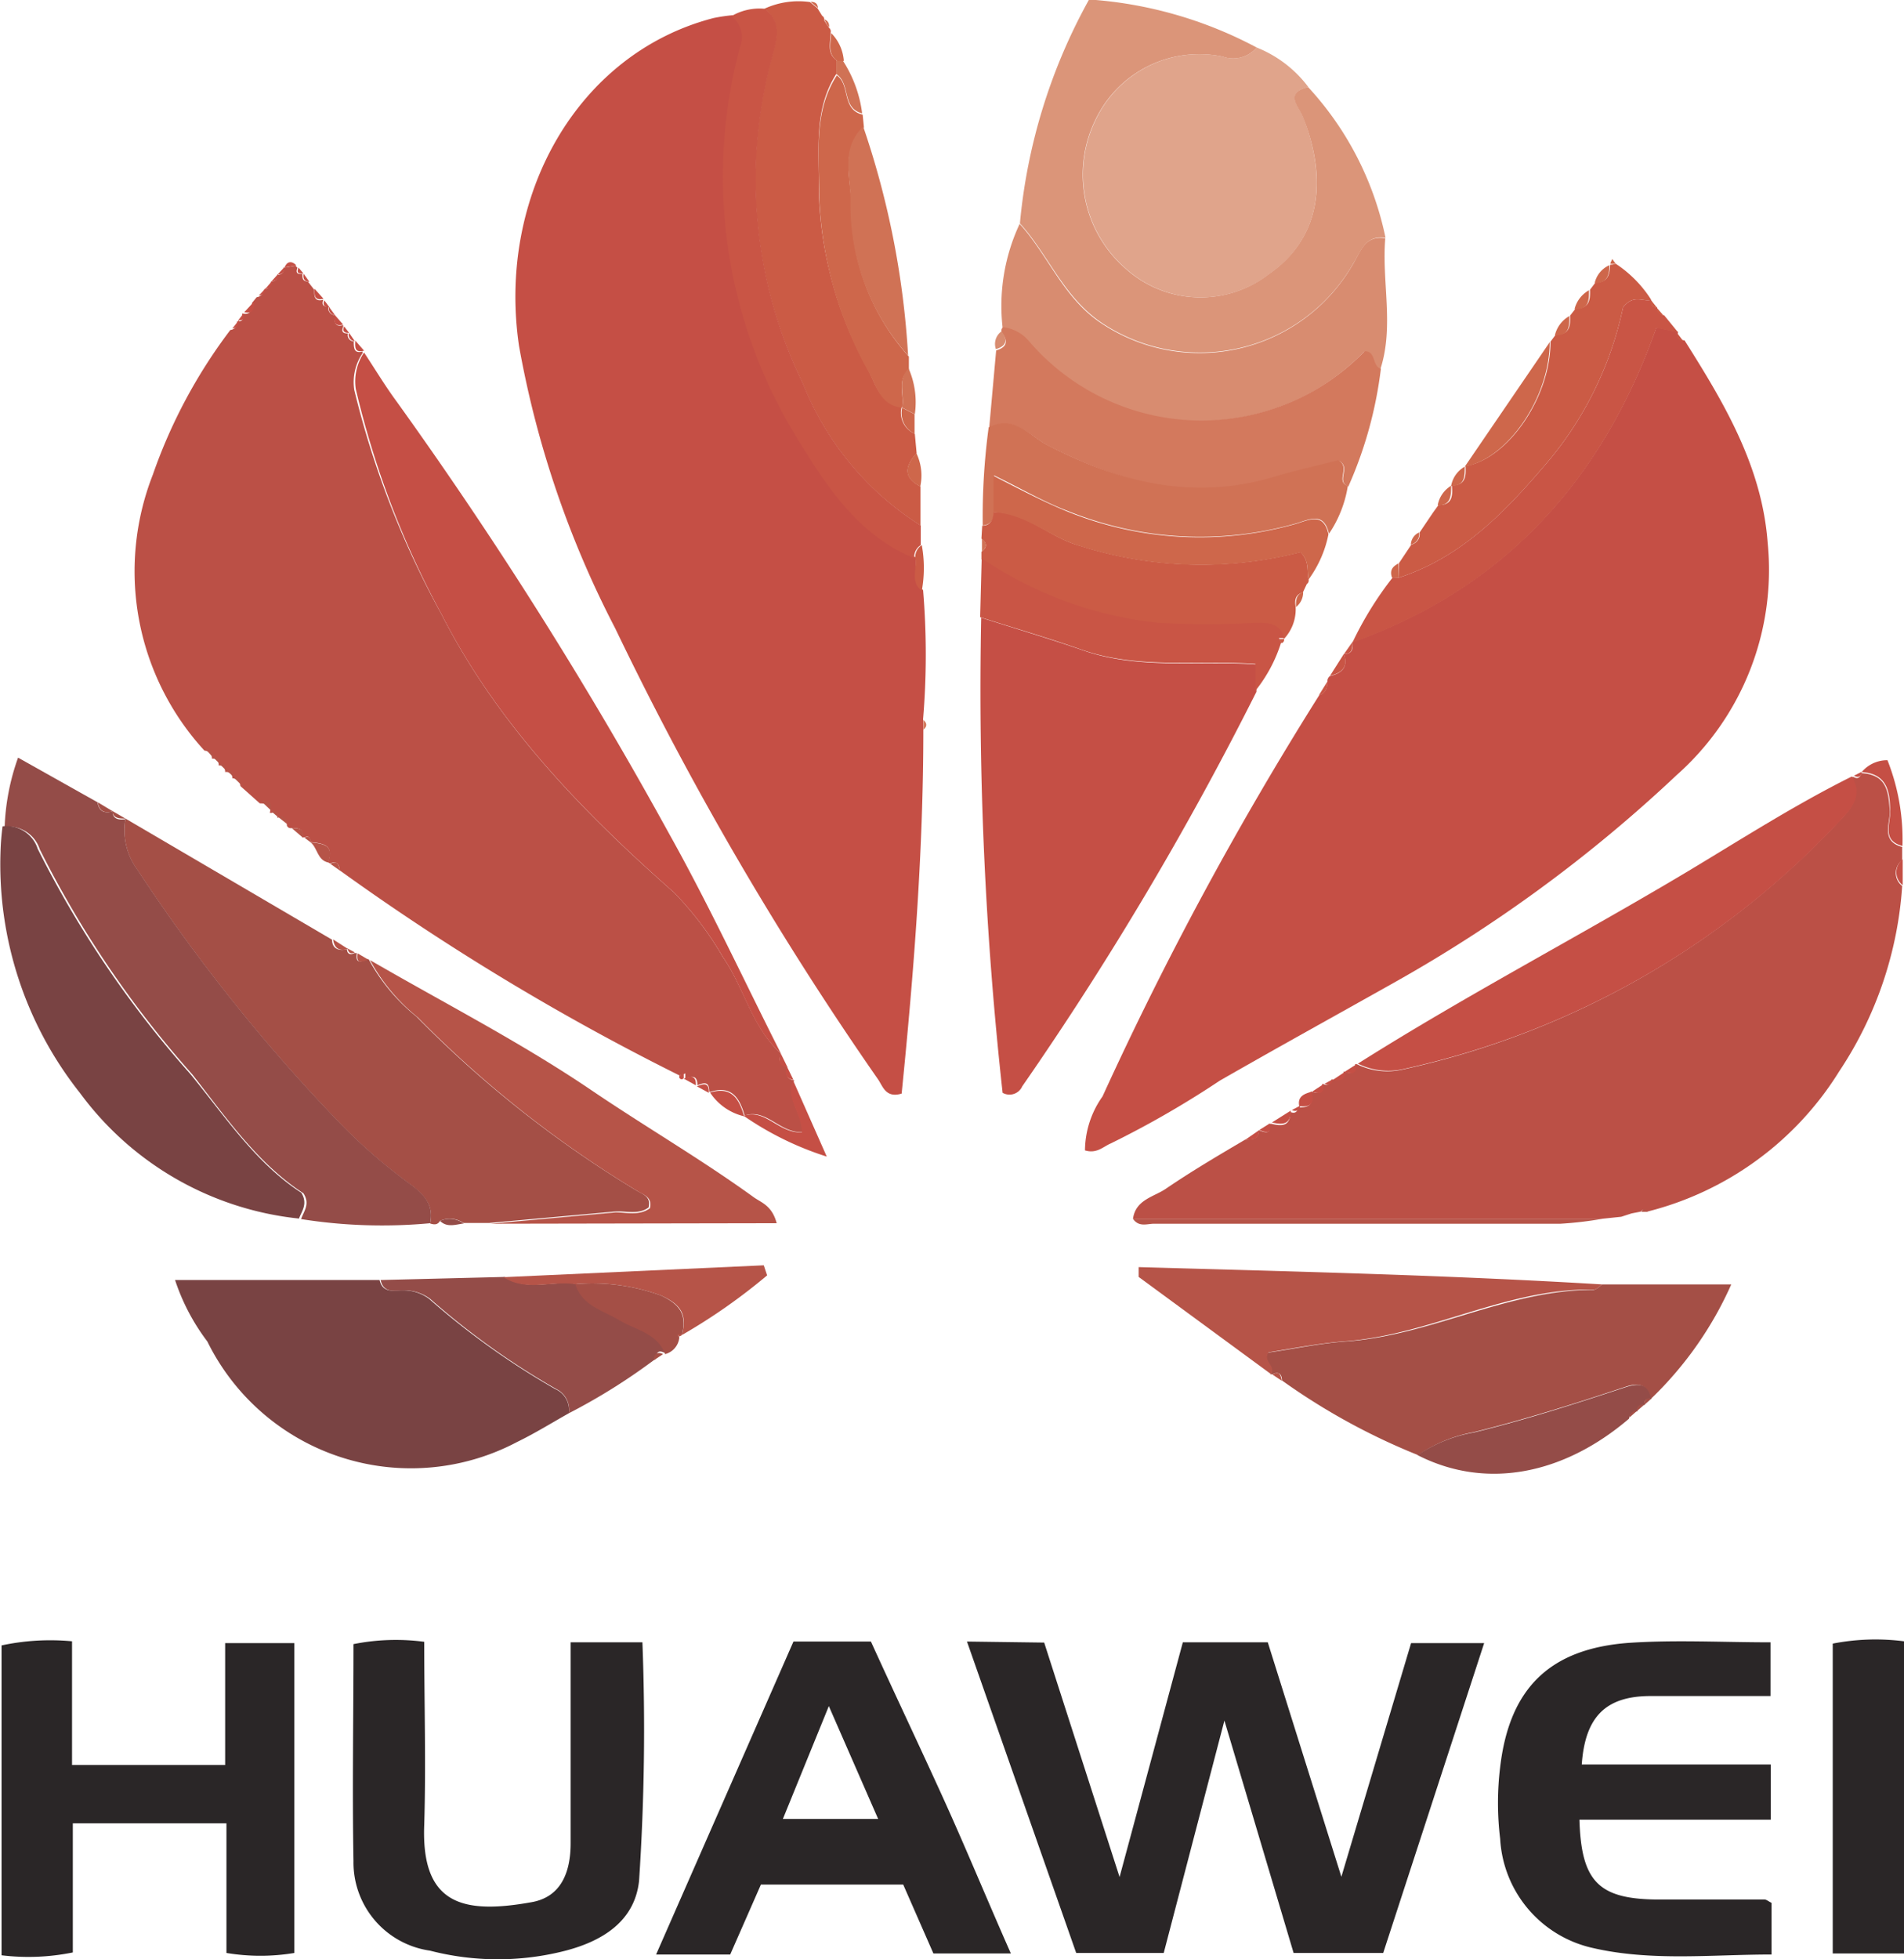 <svg id="Слой_1" data-name="Слой 1" xmlns="http://www.w3.org/2000/svg" viewBox="0 0 73.74 75.87"><defs><style>.cls-1{fill:#c54f45}.cls-2{fill:#bb5046}.cls-3{fill:#2a2627}.cls-4{fill:#a44f46}.cls-5{fill:#794343}.cls-6{fill:#e0a48b}.cls-7{fill:#944c48}.cls-8{fill:#db9579}.cls-9{fill:#cb5b45}.cls-10{fill:#d88c70}.cls-11{fill:#d3795d}.cls-12{fill:#b65448}.cls-13{fill:#d07255}.cls-14{fill:#c95545}.cls-15{fill:#ce674b}</style></defs><title>huawei</title><path class="cls-1" d="M273.66 48.19c0 4.72-.37 9.42-.84 14.09-.62.19-.73-.29-.92-.56a125.93 125.93 0 0 1-10.17-17.45A38.29 38.29 0 0 1 258 33.32c-.85-5.78 2.25-11.32 7.53-12.69a6.43 6.43 0 0 1 .74-.11 1 1 0 0 1 .34 1.19 19.31 19.31 0 0 0 2.12 15c1.16 1.9 2.39 3.87 4.63 4.8.07.43-.18.93.29 1.27a30 30 0 0 1 0 5zm15.65-1.87a.24.24 0 0 1 .1-.21c.46-.11.71-.34.54-.85v.06-.06c.34 0 .35-.22.33-.47 5.94-2.11 9.7-6.34 11.77-12.18l.84.17a.26.26 0 0 0 .25.33c1.53 2.42 3 4.88 3.22 7.84a10.62 10.62 0 0 1-3.53 9A55.58 55.58 0 0 1 291.86 58c-2.24 1.26-4.49 2.5-6.72 3.78a37.09 37.09 0 0 1-4.22 2.43c-.29.12-.54.41-1 .27a3.66 3.66 0 0 1 .68-2.09 132.25 132.25 0 0 1 8.4-15.55c.25-.07.3-.28.31-.52z" transform="translate(-237.9 -19.93)"/><path class="cls-2" d="M264.22 61.58a94.65 94.65 0 0 1-13.17-7.95c0-.21-.1-.38-.37-.26l-.08-.05c.26-.69-.22-.73-.68-.78h.1-.1c0-.18-.06-.25-.24-.18h-.08c.08-.37-.18-.36-.42-.36a.15.15 0 0 1-.17-.11c0-.21-.11-.37-.37-.29 0-.18 0-.26-.22-.19h-.07c.09-.35-.15-.36-.39-.37l-.75-.67a.31.31 0 0 0-.31-.3.23.23 0 0 0-.28-.24l.06-.07-.06.07c0-.18-.08-.27-.26-.26l.06-.07-.05.07c0-.18-.07-.27-.26-.26v-.06.07a.3.3 0 0 0-.29-.32 10.26 10.26 0 0 1-2-10.69 20.31 20.31 0 0 1 3-5.6.29.29 0 0 0 .26-.33c.19 0 .27-.07.2-.26v-.05c.36.08.36-.17.38-.41l.18-.22a.33.33 0 0 0 .29-.31.26.26 0 0 0 .26-.3c.19 0 .27-.1.25-.28l.06.07-.07-.05c.19 0 .28-.08.25-.27v.11-.11l.46-.08.08.08c-.08.2 0 .26.19.23h-.09.09c0 .19 0 .28.22.31l.24.31c0 .24 0 .48.35.39-.07.19 0 .27.2.27a.26.26 0 0 0 .23.32c0 .24 0 .49.34.39v.07c-.08.19 0 .26.19.25v.1-.11a.24.24 0 0 0 .22.32c0 .24 0 .49.34.39v.07a2 2 0 0 0-.32 1.42 35.14 35.14 0 0 0 3.38 8.69c2.17 4.26 5.46 7.65 9 10.77a12.57 12.57 0 0 1 1.9 2.51c.83 1.19 1.12 2.71 2.24 3.72v.06-.07c-.08.26-.08.48.26.53-.07.26-.07.47.26.53-.32.71.32 1.31.34 2-.9.06-1.41-.93-2.26-.64-.19-.66-.49-1.18-1.32-.92h-.05c0-.41-.2-.36-.46-.25 0-.4-.21-.36-.47-.26v-.2zm17.56 5.55c.1-.75.82-.85 1.28-1.17 1-.68 2-1.27 3.07-1.9.26 0 .53 0 .52-.36v.07-.07c.24.08.49.19.4-.25h.09c.4.1.74.1.73-.46.18.08.27 0 .32-.17.43 0 .6-.14.47-.56v.06-.12c.25.07.5.12.44-.29h.05c.18.08.27 0 .31-.17.26 0 .48 0 .48-.32h.07-.07c.25.08.49.13.44-.28h.07a2.64 2.64 0 0 0 1.81.2 32.7 32.7 0 0 0 17-9.75c.45-.49.69-.95.32-1.57h.11c.17.1.26 0 .3-.15 1 .06 1.05.73 1.1 1.5 0 .47-.34 1.14.48 1.36v.51a.63.63 0 0 0 0 1 14.71 14.71 0 0 1-2.44 7.18 12.26 12.26 0 0 1-7.43 5.43c-.1-.12-.18-.09-.25 0l-.36.07-.4.13-.76.08z" transform="translate(-237.9 -19.93)"/><path class="cls-3" d="M278.34 83.54l2.92 9.08 2.45-9.09H287l2.85 9.08 2.7-9.05h2.83l-3.91 12H288l-2.68-9-2.35 9h-3.39l-4.23-12.06z" transform="translate(-237.9 -19.93)"/><path class="cls-1" d="M286.56 46.72A126 126 0 0 1 277.49 62a.54.54 0 0 1-.76.25 142.36 142.36 0 0 1-.83-18.4c1.31.42 2.63.81 3.93 1.26 2.19.77 4.48.39 6.73.55z" transform="translate(-237.9 -19.93)"/><path class="cls-4" d="M254.94 67.21c-.09.16-.23.15-.38.1.14-.68-.19-1.06-.71-1.47a21.51 21.51 0 0 1-2.94-2.57 67.65 67.65 0 0 1-7.68-9.64 2.59 2.59 0 0 1-.47-2l8 4.69c0 .35.26.45.58.37 0 .17.12.24.28.15h.1c-.07.43.17.34.41.24h.05a7.31 7.31 0 0 0 1.85 2.22 43.3 43.3 0 0 0 8.53 6.74c.24.14.56.23.46.65-.41.3-.88.12-1.33.16l-4.84.44h-1a.93.93 0 0 0-.91-.08z" transform="translate(-237.9 -19.93)"/><path class="cls-3" d="M240.69 83.49v4.79h5.93v-4.72h2.68v12a8 8 0 0 1-2.63 0v-5.02h-5.95v5a8.6 8.6 0 0 1-2.76.11v-12a9 9 0 0 1 2.73-.16zm65.78.04v2.08h-4.64c-1.75 0-2.54.81-2.67 2.65h7.32v2.14h-7.41c.07 2.39.74 3.07 3 3.09h4.17c.07 0 .15.07.27.13v2c-2.31 0-4.65.27-6.91-.25a4.59 4.59 0 0 1-3.6-4.23 11.44 11.44 0 0 1 0-2.78c.36-3.06 1.93-4.59 5-4.81 1.8-.12 3.61-.02 5.47-.02zm-37.84-.03h3c.91 2 1.86 4 2.77 6s1.73 4 2.65 6.08h-3l-1.17-2.67h-5.51l-1.19 2.71h-2.87zm-.41 6.87h3.69L270 86zM260 83.53h2.78a88.25 88.25 0 0 1-.13 9.24c-.17 1.57-1.43 2.33-2.84 2.7a10.49 10.49 0 0 1-5.26 0 3.45 3.45 0 0 1-2.96-3.47c-.05-2.78 0-5.56 0-8.4a8.35 8.35 0 0 1 2.74-.09c0 2.41.07 4.75 0 7.09-.12 3.07 1.48 3.47 4.12 3 1.19-.19 1.55-1.18 1.55-2.29v-7.78z" transform="translate(-237.9 -19.93)"/><path class="cls-5" d="M259.93 74.66c-.66.37-1.3.77-2 1.11a8.79 8.79 0 0 1-12-3.89 8.16 8.16 0 0 1-1.25-2.38h7.92c.13.54.57.39.92.4a1.66 1.66 0 0 1 1 .33 29.56 29.56 0 0 0 4.88 3.49.89.89 0 0 1 .53.94z" transform="translate(-237.9 -19.93)"/><path class="cls-6" d="M286.57 21.77a4.64 4.64 0 0 1 2 1.53c-.94.23-.36.76-.2 1.16 1 2.6.57 4.78-1.3 6.07a4.33 4.33 0 0 1-5.57-.2 4.82 4.82 0 0 1-1.17-5.75 4.45 4.45 0 0 1 4.93-2.46 1.19 1.19 0 0 0 1.31-.35z" transform="translate(-237.9 -19.93)"/><path class="cls-7" d="M242.76 51.62a2.59 2.59 0 0 0 .47 2 67.65 67.65 0 0 0 7.68 9.64 21.51 21.51 0 0 0 2.94 2.57c.52.4.85.79.71 1.47a20.08 20.08 0 0 1-5-.16c.11-.31.36-.59.09-1-1.76-1.14-3-2.94-4.3-4.6a40 40 0 0 1-5.91-8.72 1.27 1.27 0 0 0-1.36-.87 8.9 8.9 0 0 1 .52-2.68l3.08 1.73c.05.36.27.44.58.35 0 .32.27.34.52.3z" transform="translate(-237.9 -19.93)"/><path class="cls-8" d="M286.57 21.77a1.19 1.19 0 0 1-1.32.35 4.45 4.45 0 0 0-4.93 2.46 4.82 4.82 0 0 0 1.17 5.75 4.33 4.33 0 0 0 5.57.2c1.87-1.29 2.33-3.48 1.3-6.07-.16-.4-.74-.93.2-1.16a12.23 12.23 0 0 1 3 5.84c-.79-.11-.95.52-1.25 1a6.85 6.85 0 0 1-9.73 2.3c-1.49-1-2.06-2.62-3.18-3.86a22 22 0 0 1 2.68-8.67 16.1 16.1 0 0 1 6.49 1.86z" transform="translate(-237.9 -19.93)"/><path class="cls-4" d="M299.95 69.67h5a14 14 0 0 1-3.11 4.43c-.17-.55-.45-.65-1-.46-1.93.64-3.88 1.26-5.86 1.75a5.63 5.63 0 0 0-2.16.89 25.15 25.15 0 0 1-5.27-2.89c0-.2-.1-.38-.36-.24h-.09c.22-.31-.34-.49-.09-.84 1-.14 2-.36 3-.43 3.29-.22 6.25-2 9.61-2 .12-.01.23-.14.33-.21z" transform="translate(-237.9 -19.93)"/><path class="cls-1" d="M268.14 60.72c-1.13-1-1.41-2.52-2.24-3.72a12.57 12.57 0 0 0-1.9-2.51c-3.53-3.12-6.83-6.51-9-10.77a35.14 35.14 0 0 1-3.32-8.72 2 2 0 0 1 .32-1.42c.41.62.8 1.27 1.24 1.87a164 164 0 0 1 10.56 16.74c1.57 2.81 2.9 5.68 4.34 8.53z" transform="translate(-237.9 -19.93)"/><path class="cls-5" d="M238 51.93a1.27 1.27 0 0 1 1.36.87 40 40 0 0 0 5.91 8.72c1.35 1.65 2.54 3.46 4.3 4.6.27.44 0 .73-.09 1a12.08 12.08 0 0 1-8.48-4.86 14.25 14.25 0 0 1-3.08-9.35 9.5 9.5 0 0 1 .08-.98z" transform="translate(-237.9 -19.93)"/><path class="cls-9" d="M273.33 36.73l.07.75c-.43.48-.55.93.15 1.29v1.51a11.51 11.51 0 0 1-4.56-5.5 18 18 0 0 1-1.15-12.83c.18-.67.26-1.22-.34-1.68a3.16 3.16 0 0 1 1.77-.26l.29.24.18.29a.17.17 0 0 1 .08.18l.18.28a.18.18 0 0 1 .07.19c0 .38-.16.79.23 1.08v.51c-.9 1.38-.67 3-.69 4.48a15 15 0 0 0 1.92 7c.28.55.46 1.31 1.3 1.39a.89.89 0 0 0 .5 1.08z" transform="translate(-237.9 -19.93)"/><path class="cls-10" d="M277.39 28.6c1.12 1.23 1.69 2.88 3.18 3.86a6.85 6.85 0 0 0 9.73-2.3c.3-.5.46-1.13 1.25-1-.14 1.69.35 3.4-.19 5.07-.35-.1-.17-.69-.63-.68a8.79 8.79 0 0 1-13-.39 1.54 1.54 0 0 0-1-.54 7.49 7.49 0 0 1 .66-4.02z" transform="translate(-237.9 -19.93)"/><path class="cls-1" d="M309.62 50c.37.62.13 1.08-.32 1.57a32.7 32.7 0 0 1-17 9.75 2.64 2.64 0 0 1-1.81-.2c4.16-2.63 8.53-4.91 12.75-7.43 2.1-1.26 4.17-2.59 6.38-3.69z" transform="translate(-237.9 -19.93)"/><path class="cls-11" d="M276.75 32.6a1.54 1.54 0 0 1 1 .54 8.79 8.79 0 0 0 13 .39c.46 0 .28.58.63.68a15.9 15.9 0 0 1-1.26 4.56c-.5-.2.13-.74-.37-1-.77.2-1.61.37-2.44.63-3.15 1-6 .24-8.85-1.23-.68-.36-1.29-1.17-2.25-.67l.27-3c.41-.12.48-.35.22-.69a.17.17 0 0 1 .05-.21z" transform="translate(-237.9 -19.93)"/><path class="cls-3" d="M308.88 95.58v-12a8.64 8.64 0 0 1 2.76-.09v12.09z" transform="translate(-237.9 -19.93)"/><path class="cls-12" d="M256.9 67.32l4.84-.44c.44 0 .92.14 1.33-.16.1-.42-.22-.51-.46-.65a43.3 43.3 0 0 1-8.53-6.74 7.31 7.31 0 0 1-1.85-2.22c2.88 1.67 5.85 3.19 8.59 5.05 2.08 1.41 4.25 2.67 6.28 4.14.3.21.7.32.88 1zm43.05 2.35c-.1.07-.21.2-.31.2-3.35-.07-6.31 1.74-9.61 2-1 .07-2.06.28-3 .43-.24.35.31.53.09.84L282 69.38V69c6 .17 12 .31 17.95.67z" transform="translate(-237.9 -19.93)"/><path class="cls-13" d="M276.19 36.48c1-.5 1.57.31 2.25.67 2.82 1.47 5.7 2.19 8.85 1.23.82-.25 1.67-.43 2.44-.63.5.28-.13.81.37 1a4.58 4.58 0 0 1-.73 1.85c-.2-.86-.74-.56-1.27-.4a13.64 13.64 0 0 1-8.84-.48c-.95-.36-1.83-.88-2.86-1.38v1.41c0 .29-.12.5-.44.53a26 26 0 0 1 .23-3.8z" transform="translate(-237.9 -19.93)"/><path class="cls-9" d="M275.94 40.29c.32 0 .43-.24.44-.53 1.27 0 2.18 1 3.36 1.31a15.48 15.48 0 0 0 8.53.24c.36.37.23.74.31 1.05a.18.18 0 0 1-.07.19l-.15.32c-.31.09-.32.32-.28.58a1.68 1.68 0 0 1-.46 1.23c-.15-.59-.61-.59-1.09-.59a31.32 31.32 0 0 1-3.78 0 15 15 0 0 1-6.84-2.5v-.29c.21-.16.24-.33 0-.51z" transform="translate(-237.9 -19.93)"/><path class="cls-14" d="M267.52 20.27c.6.46.52 1 .34 1.68A18 18 0 0 0 269 34.78a11.51 11.51 0 0 0 4.56 5.5v.76a.54.54 0 0 0-.25.51c-2.24-.92-3.47-2.9-4.63-4.8a19.31 19.31 0 0 1-2.12-15 1 1 0 0 0-.34-1.19 2.15 2.15 0 0 1 1.3-.29z" transform="translate(-237.9 -19.93)"/><path class="cls-7" d="M259.93 74.66a.89.89 0 0 0-.49-.94 29.56 29.56 0 0 1-4.88-3.49 1.66 1.66 0 0 0-1-.33c-.35 0-.8.14-.92-.4l4.81-.12c.88.57 1.86.13 2.78.27.26.83 1.08 1 1.7 1.36s1.46.5 1.77 1.31h-.06c-.26-.13-.32 0-.36.24a23.5 23.5 0 0 1-3.35 2.1z" transform="translate(-237.9 -19.93)"/><path class="cls-9" d="M300.47 30.14a4.66 4.66 0 0 1 1.38 1.4c-.31.1-.67-.24-1.09.29a13.69 13.69 0 0 1-2.82 5.87c-1.63 1.93-3.34 3.78-5.86 4.6v-.56l.48-.72a.42.42 0 0 0 .32-.47l.52-.77.21-.29c.55 0 .55-.37.52-.76.53 0 .55-.36.53-.75 1.66-.29 3.29-2.68 3.29-4.82l.2-.27c.55 0 .57-.34.56-.74l.21-.27c.53 0 .57-.33.56-.73l.21-.28c.49 0 .55-.31.57-.69a.5.5 0 0 0 .21-.04z" transform="translate(-237.9 -19.93)"/><path class="cls-14" d="M292.08 42.3c2.51-.82 4.22-2.66 5.86-4.6a13.69 13.69 0 0 0 2.82-5.87c.42-.53.78-.19 1.09-.29 0 .19 0 .28.23.29a.3.3 0 0 0 .27.31l.54.66-.84-.17c-2.07 5.84-5.83 10.07-11.77 12.18a13.3 13.3 0 0 1 1.56-2.52zm-16.16-.75a15 15 0 0 0 6.84 2.5 31.32 31.32 0 0 0 3.78 0c.48 0 .94 0 1.09.59h-.2l.09.16a5.69 5.69 0 0 1-1 1.88v-1.04c-2.24-.16-4.53.22-6.73-.55-1.3-.46-2.62-.84-3.93-1.26z" transform="translate(-237.9 -19.93)"/><path class="cls-15" d="M272.84 35.72c-.83-.08-1-.84-1.3-1.39a15 15 0 0 1-1.92-7c0-1.47-.21-3.1.69-4.48.53.37.17 1.32 1 1.52l.05.5c-.89.83-.53 1.91-.49 2.87a8.71 8.71 0 0 0 2.23 6v.51c-.47.4-.17.97-.26 1.47zm15.74 6.65c-.08-.32.05-.68-.31-1.05a15.48 15.48 0 0 1-8.53-.24c-1.18-.33-2.09-1.26-3.36-1.31v-1.41c1 .51 1.92 1 2.86 1.38a13.64 13.64 0 0 0 8.84.48c.53-.16 1.08-.46 1.27.4a4.41 4.41 0 0 1-.77 1.75z" transform="translate(-237.9 -19.93)"/><path class="cls-7" d="M292.8 76.28a5.63 5.63 0 0 1 2.2-.88c2-.49 3.92-1.11 5.86-1.75.59-.19.86-.09 1 .46-.2 0-.28 0-.27.24l-.1-.06.11.05c-.19 0-.28.06-.29.25a.31.31 0 0 0-.32.28c-2.59 2.21-5.59 2.74-8.19 1.41z" transform="translate(-237.9 -19.93)"/><path class="cls-13" d="M273.07 33.7a8.71 8.71 0 0 1-2.23-6c0-1-.39-2 .49-2.87a33.26 33.26 0 0 1 1.74 8.87z" transform="translate(-237.9 -19.93)"/><path class="cls-12" d="M260.18 69.66c-.92-.14-1.9.3-2.78-.27l10.08-.46.13.39a22.67 22.67 0 0 1-3.3 2.31c.2-.76 0-1.17-.81-1.53a7.77 7.77 0 0 0-3.32-.44z" transform="translate(-237.9 -19.93)"/><path class="cls-4" d="M260.18 69.66a7.77 7.77 0 0 1 3.32.44c.77.36 1 .77.81 1.53h-.16l.06.09a.74.74 0 0 1-.55.65c-.31-.82-1.14-.93-1.77-1.31s-1.45-.56-1.71-1.4z" transform="translate(-237.9 -19.93)"/><path class="cls-12" d="M281.78 67.13h18.17a14.09 14.09 0 0 1-1.62.19h-15.76c-.27.01-.57.13-.79-.19z" transform="translate(-237.9 -19.93)"/><path class="cls-15" d="M297.92 33.18c0 2.14-1.63 4.52-3.29 4.82z" transform="translate(-237.9 -19.93)"/><path class="cls-1" d="M266.7 63.14c.85-.29 1.35.69 2.26.64 0-.73-.66-1.33-.34-2l1.3 2.94a12.07 12.07 0 0 1-3.22-1.58zm44.88-10.45c-.82-.21-.45-.88-.48-1.36 0-.77-.13-1.44-1.1-1.5a1.29 1.29 0 0 1 1-.46 8.34 8.34 0 0 1 .58 3.32z" transform="translate(-237.9 -19.93)"/><path class="cls-13" d="M271.29 24.32c-.8-.2-.44-1.15-1-1.52v-.51h.26a4.86 4.86 0 0 1 .74 2.03zm1.55 11.4c.1-.5-.21-1.07.25-1.52a3.25 3.25 0 0 1 .24 1.77l-.48-.25z" transform="translate(-237.9 -19.93)"/><path class="cls-1" d="M265.4 62.24c.84-.26 1.13.26 1.32.92a2.17 2.17 0 0 1-1.32-.92z" transform="translate(-237.9 -19.93)"/><path class="cls-15" d="M273.54 38.77c-.7-.36-.57-.81-.15-1.29a2 2 0 0 1 .15 1.29z" transform="translate(-237.9 -19.93)"/><path class="cls-9" d="M273.35 41.55a.54.54 0 0 1 .25-.51 4.94 4.94 0 0 1 0 1.77c-.44-.33-.19-.81-.25-1.26z" transform="translate(-237.9 -19.93)"/><path class="cls-12" d="M249.93 52.55c.46.05.94.09.68.78-.42-.09-.41-.56-.68-.78z" transform="translate(-237.9 -19.93)"/><path class="cls-15" d="M272.84 35.72l.48.25v.76a.89.89 0 0 1-.48-1.01zm-2.26-13.43h-.26c-.39-.29-.24-.7-.23-1.08a1.69 1.69 0 0 1 .49 1.08zm23.52 16.45c0 .39 0 .76-.52.76a1.12 1.12 0 0 1 .52-.76zm.53-.74c0 .39 0 .75-.53.75a1.07 1.07 0 0 1 .53-.75zm4.81-6.83c0 .4 0 .75-.56.73a1.16 1.16 0 0 1 .56-.73zm-.76 1c0 .4 0 .76-.56.74a1.16 1.16 0 0 1 .56-.74zm1.55-1.97c0 .37-.08.71-.57.69a1 1 0 0 1 .57-.69z" transform="translate(-237.9 -19.93)"/><path class="cls-1" d="M288.69 62.21c.13.43 0 .6-.47.56-.08-.38.19-.48.47-.56zm-.8.73c0 .56-.33.55-.73.46zm23.7-8.73a.63.63 0 0 1 0-1z" transform="translate(-237.9 -19.93)"/><path class="cls-14" d="M289.95 45.25c.18.51-.08.74-.54.85z" transform="translate(-237.9 -19.93)"/><path class="cls-10" d="M276.69 32.76c.25.34.19.57-.22.69a.6.6 0 0 1 .22-.69z" transform="translate(-237.9 -19.93)"/><path class="cls-4" d="M242.27 51.35c-.32.09-.53 0-.58-.35z" transform="translate(-237.9 -19.93)"/><path class="cls-7" d="M254.94 67.21a.93.93 0 0 1 .92.1c-.32.04-.64.17-.92-.1z" transform="translate(-237.9 -19.93)"/><path class="cls-12" d="M251.38 56.68c-.32.09-.53 0-.58-.37zM248 50.94c.23 0 .48 0 .39.37z" transform="translate(-237.9 -19.93)"/><path class="cls-1" d="M290 61.43c0 .35-.22.36-.48.32zm-25.62.27c.26-.1.49-.14.47.26z" transform="translate(-237.9 -19.93)"/><path class="cls-4" d="M242.76 51.63c-.25 0-.47 0-.52-.3z" transform="translate(-237.9 -19.93)"/><path class="cls-12" d="M248.66 51.56c.26-.08.34.08.37.29z" transform="translate(-237.9 -19.93)"/><path class="cls-1" d="M290.41 61.16c.05.41-.19.35-.44.28zM250.43 31.5c-.36.09-.36-.15-.35-.39z" transform="translate(-237.9 -19.93)"/><path class="cls-12" d="M249.2 52c.24 0 .5 0 .42.36zm1.49 1.38c.27-.12.33 0 .37.26z" transform="translate(-237.9 -19.93)"/><path class="cls-1" d="M268.63 61.75c-.33-.06-.33-.28-.26-.53z" transform="translate(-237.9 -19.93)"/><path class="cls-12" d="M252.16 57.09c-.24.1-.48.19-.41-.24z" transform="translate(-237.9 -19.93)"/><path class="cls-1" d="M268.39 61.24c-.34 0-.34-.27-.26-.53zm-3.5.76c.26-.11.48-.16.46.25z" transform="translate(-237.9 -19.93)"/><path class="cls-15" d="M292.86 40.55a.42.42 0 0 1-.32.47.54.54 0 0 1 .32-.47z" transform="translate(-237.9 -19.93)"/><path class="cls-13" d="M275.93 40.78c.21.18.19.35 0 .51z" transform="translate(-237.9 -19.93)"/><path class="cls-1" d="M252 33.51c-.38.1-.35-.15-.34-.39z" transform="translate(-237.9 -19.93)"/><path class="cls-15" d="M292.08 42.3h-.27c-.09-.27 0-.42.25-.55zm-3.99 1.14c0-.26 0-.49.28-.58a.72.72 0 0 1-.28.58z" transform="translate(-237.9 -19.93)"/><path class="cls-1" d="M251.19 32.5c-.37.1-.35-.15-.34-.39z" transform="translate(-237.9 -19.93)"/><path class="cls-14" d="M290.28 44.79c0 .25 0 .47-.33.47zm-.97 1.53c0 .24-.05.46-.33.53z" transform="translate(-237.9 -19.93)"/><path class="cls-1" d="M286.66 63.7c0 .39-.26.36-.52.36zm.41-.26c.09.44-.16.34-.4.25z" transform="translate(-237.9 -19.93)"/><path class="cls-4" d="M263.22 72.61c0-.2.1-.37.36-.24z" transform="translate(-237.9 -19.93)"/><path class="cls-1" d="M289.15 61.92c.05.41-.19.36-.44.29z" transform="translate(-237.9 -19.93)"/><path class="cls-12" d="M287.18 73.16c.27-.15.32 0 .36.24z" transform="translate(-237.9 -19.93)"/><path class="cls-1" d="M247.74 31.61c0 .24 0 .49-.38.41z" transform="translate(-237.9 -19.93)"/><path class="cls-4" d="M301.29 74.58c0-.19.1-.27.29-.25z" transform="translate(-237.9 -19.93)"/><path class="cls-1" d="M289.51 61.73c0 .17-.13.25-.31.17z" transform="translate(-237.9 -19.93)"/><path class="cls-12" d="M301.47 66.86c.06-.13.14-.16.25 0z" transform="translate(-237.9 -19.93)"/><path class="cls-4" d="M301 74.83a.31.31 0 0 1 .32-.28zm.58-.49c0-.2.07-.28.27-.24z" transform="translate(-237.9 -19.93)"/><path class="cls-12" d="M300.71 67.06l.4-.13zm-36.52 4.63l-.06-.09h.16v.05z" transform="translate(-237.9 -19.93)"/><path class="cls-1" d="M288.25 62.75c0 .17-.14.25-.32.17zm-40.92-30.68c.07.19 0 .27-.2.26z" transform="translate(-237.9 -19.93)"/><path class="cls-9" d="M302.32 32.14a.3.3 0 0 1-.27-.31z" transform="translate(-237.9 -19.93)"/><path class="cls-1" d="M250.87 32.13a.26.26 0 0 1-.23-.32z" transform="translate(-237.9 -19.93)"/><path class="cls-9" d="M302.07 31.84c-.19 0-.27-.1-.23-.29z" transform="translate(-237.9 -19.93)"/><path class="cls-1" d="M250.66 31.83c-.19 0-.27-.08-.2-.27zm-2.45-.76a.33.33 0 0 1-.29.31zm1.89.06l-.24-.31z" transform="translate(-237.9 -19.93)"/><path class="cls-1" d="M248.44 30.81a.26.26 0 0 1-.26.3zm1.44.03c-.18 0-.26-.12-.22-.31z" transform="translate(-237.9 -19.93)"/><path class="cls-1" d="M248.67 30.54c0 .19-.07.28-.25.28zm.98-.02c-.19 0-.27 0-.19-.23z" transform="translate(-237.9 -19.93)"/><path class="cls-1" d="M248.91 30.28c0 .19-.06.28-.25.27zm.47-.07l-.46.08c.08-.22.26-.29.46-.08z" transform="translate(-237.9 -19.93)"/><path class="cls-15" d="M300.47 30.14a.5.5 0 0 1-.21 0l.08-.18zM270 21l-.18-.32a.26.26 0 0 1 .18.32zm-.24-.48l-.18-.29zm-.18-.28l-.29-.24c.2 0 .27.08.29.24z" transform="translate(-237.9 -19.93)"/><path class="cls-1" d="M264.22 61.58l.16-.1v.2a.09.09 0 0 1-.16-.1z" transform="translate(-237.9 -19.93)"/><path class="cls-12" d="M251.64 56.81c-.17.09-.25 0-.28-.15zm-1.95-4.44c.18-.08.25 0 .24.18zm-1.27-1.01c.19-.07.25 0 .22.19z" transform="translate(-237.9 -19.93)"/><path class="cls-1" d="M310 49.82c0 .17-.12.25-.3.15z" transform="translate(-237.9 -19.93)"/><path class="cls-12" d="M246.91 50a.31.31 0 0 1 .31.3zm-.26-.25a.23.23 0 0 1 .28.24z" transform="translate(-237.9 -19.93)"/><path class="cls-12" d="M246.39 49.5c.18 0 .27.07.26.26zm-.25-.26c.18 0 .27.08.26.26z" transform="translate(-237.9 -19.93)"/><path class="cls-12" d="M245.86 48.94a.3.3 0 0 1 .29.32z" transform="translate(-237.9 -19.93)"/><path class="cls-11" d="M273.66 48.19v-.38c.16.13.15.26 0 .38z" transform="translate(-237.9 -19.93)"/><path class="cls-9" d="M287.53 44.84l-.09-.16h.19a.14.14 0 0 1-.1.16z" transform="translate(-237.9 -19.93)"/><path class="cls-15" d="M288.36 42.88l.15-.32zm5.23-3.39l-.21.29z" transform="translate(-237.9 -19.93)"/><path class="cls-14" d="M303.1 33.15a.26.26 0 0 1-.25-.33z" transform="translate(-237.9 -19.93)"/><path class="cls-1" d="M251.64 33.14a.24.24 0 0 1-.22-.32zm-.22-.32c-.19 0-.27-.06-.19-.25zm-4.26-.5a.29.29 0 0 1-.26.33z" transform="translate(-237.9 -19.93)"/></svg>